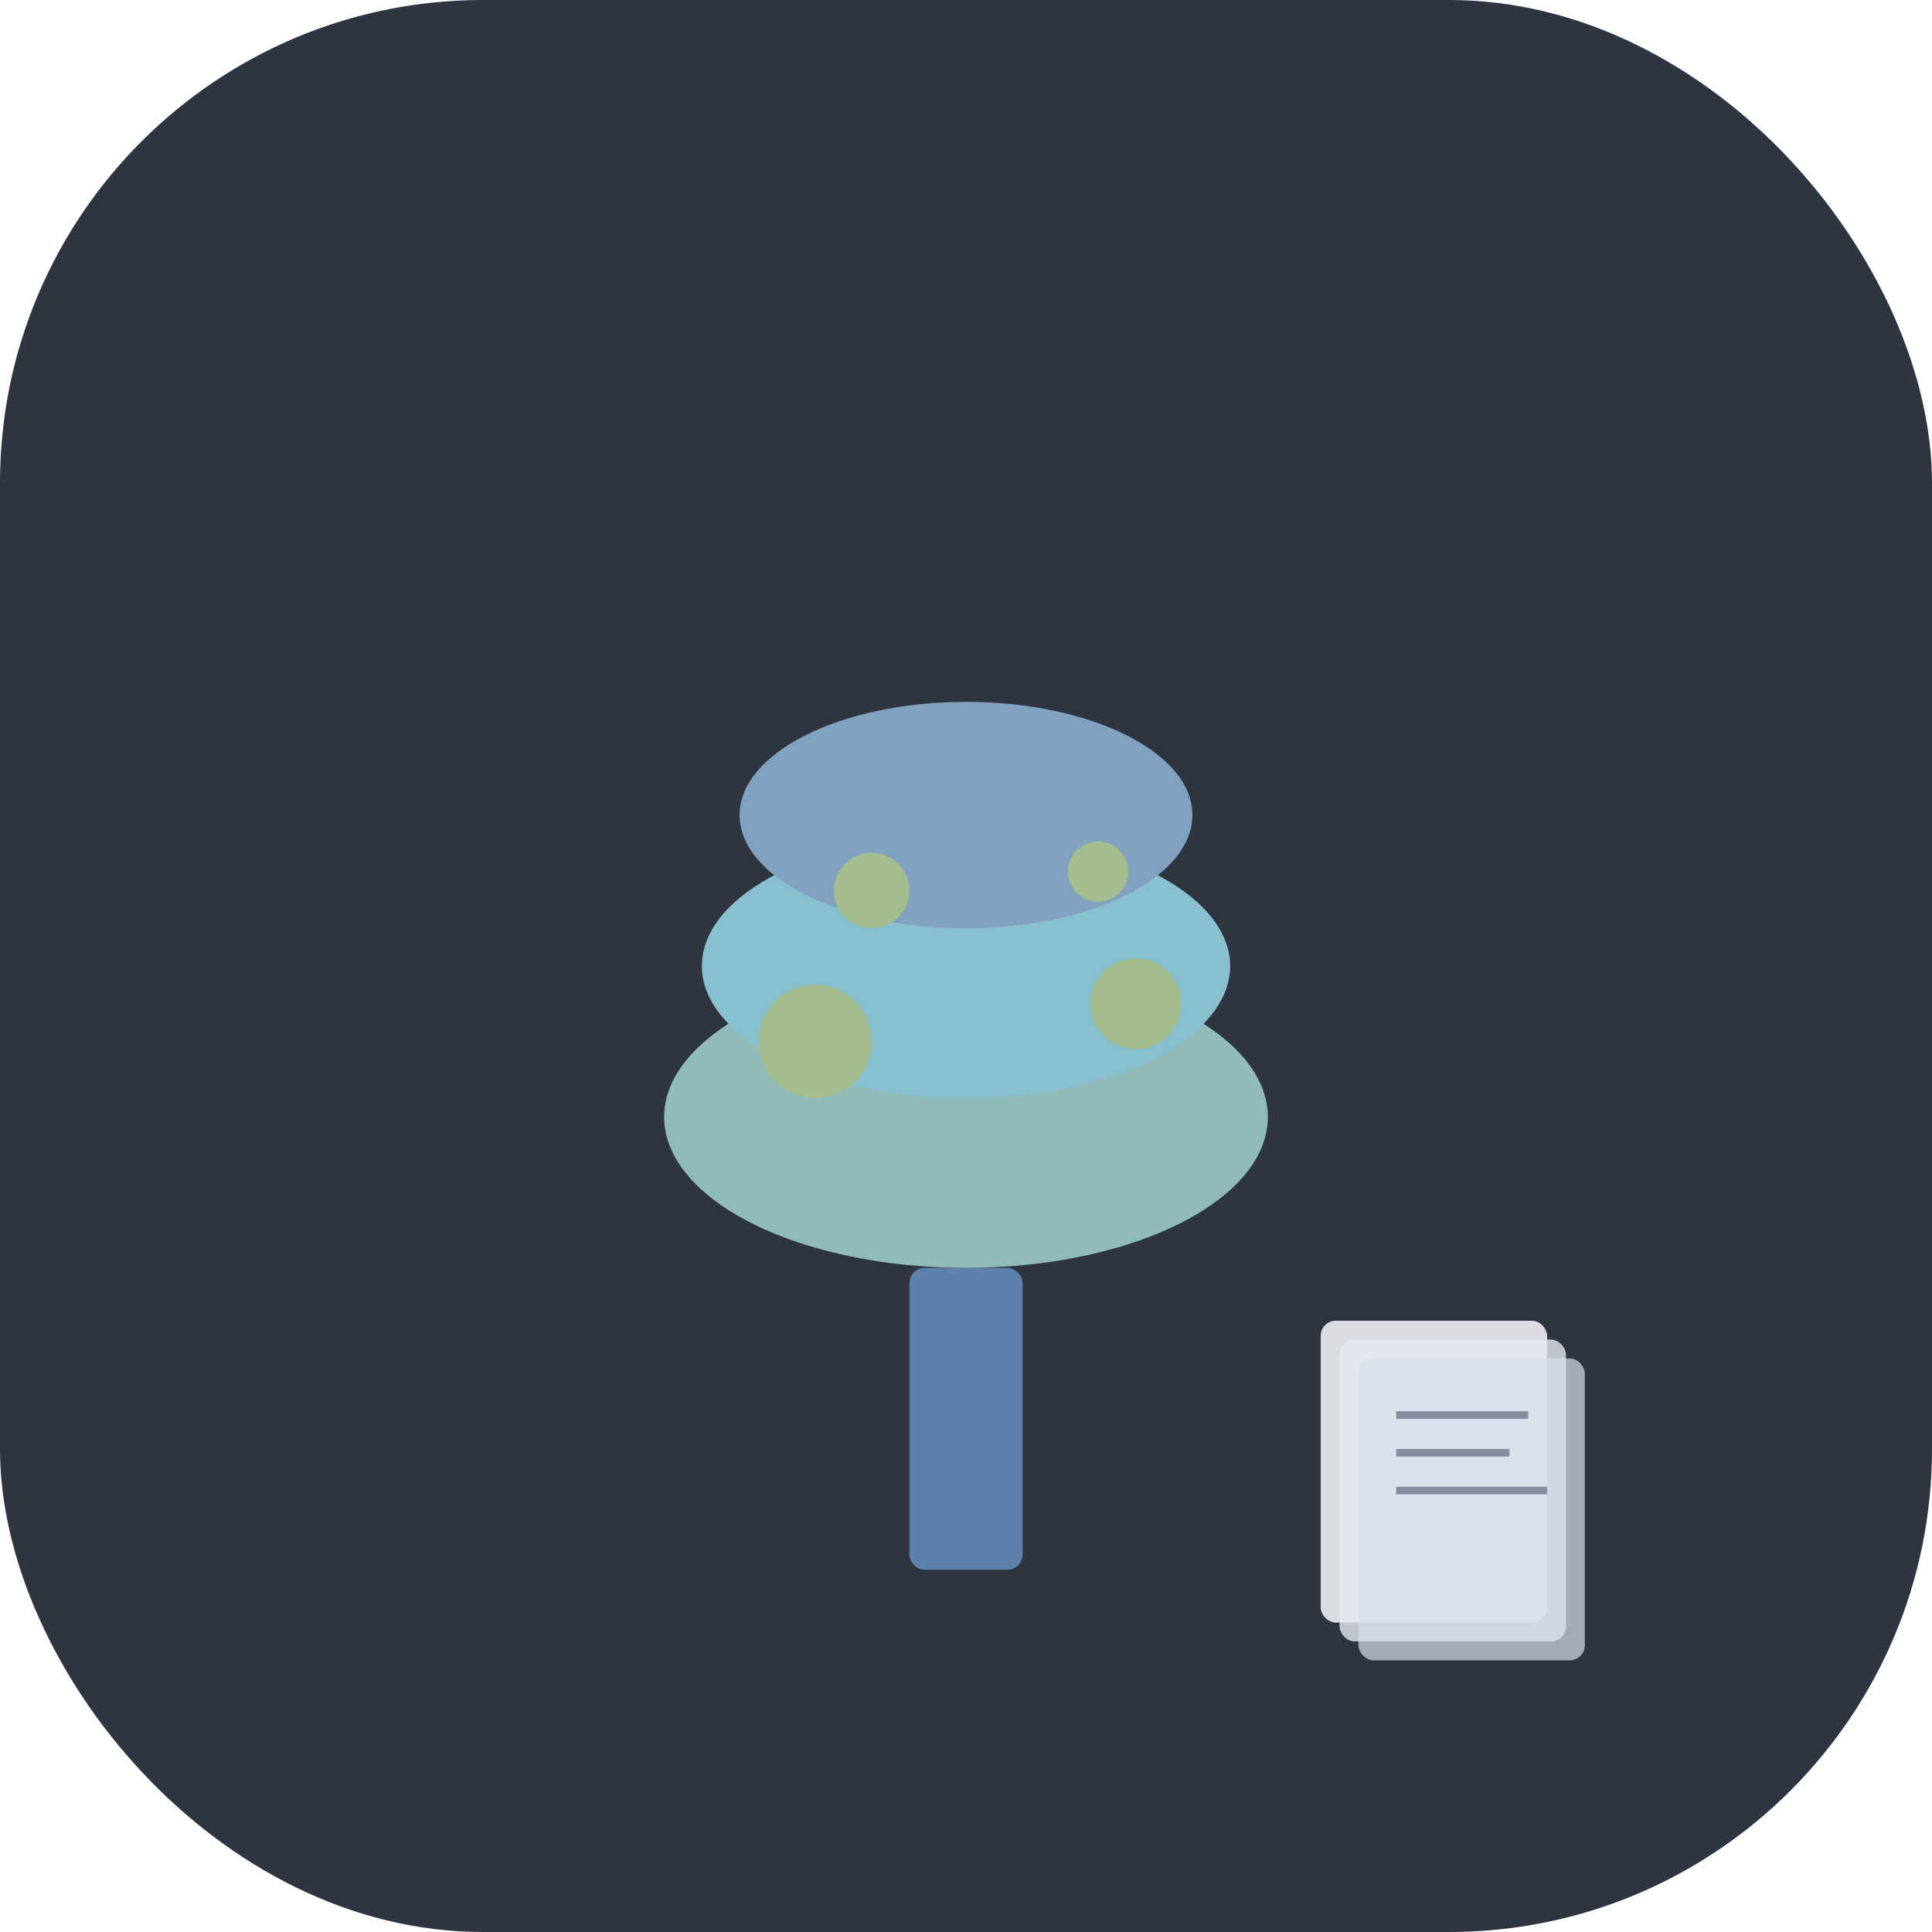 <svg xmlns="http://www.w3.org/2000/svg" viewBox="0 0 512 512" width="512" height="512">
  <!-- 배경 -->
  <rect width="512" height="512" rx="128" fill="#2e3440"/>
  
  <!-- 나무 아이콘 (심플한 버전) -->
  <g transform="translate(256, 256)">
    <!-- 나무 줄기 -->
    <rect x="-15" y="80" width="30" height="80" fill="#5e81ac" rx="4"/>
    
    <!-- 나무 잎사귀 (3개 층) -->
    <!-- 맨 아래층 -->
    <ellipse cx="0" cy="40" rx="80" ry="40" fill="#8fbcbb"/>
    
    <!-- 중간층 -->
    <ellipse cx="0" cy="0" rx="70" ry="35" fill="#88c0d0"/>
    
    <!-- 맨 위층 -->
    <ellipse cx="0" cy="-40" rx="60" ry="30" fill="#81a1c1"/>
    
    <!-- 작은 잎사귀들 -->
    <circle cx="-40" cy="20" r="15" fill="#a3be8c"/>
    <circle cx="45" cy="10" r="12" fill="#a3be8c"/>
    <circle cx="-25" cy="-20" r="10" fill="#a3be8c"/>
    <circle cx="35" cy="-25" r="8" fill="#a3be8c"/>
  </g>
  
  <!-- 노트 페이지들 (오른쪽 하단) -->
  <g transform="translate(350, 350)">
    <rect x="0" y="0" width="60" height="80" fill="#eceff4" rx="4" opacity="0.9"/>
    <rect x="5" y="5" width="60" height="80" fill="#e5e9f0" rx="4" opacity="0.8"/>
    <rect x="10" y="10" width="60" height="80" fill="#d8dee9" rx="4" opacity="0.7"/>
    
    <!-- 텍스트 라인들 -->
    <line x1="20" y1="25" x2="55" y2="25" stroke="#4c566a" stroke-width="2" opacity="0.6"/>
    <line x1="20" y1="35" x2="50" y2="35" stroke="#4c566a" stroke-width="2" opacity="0.6"/>
    <line x1="20" y1="45" x2="60" y2="45" stroke="#4c566a" stroke-width="2" opacity="0.6"/>
  </g>
</svg>
